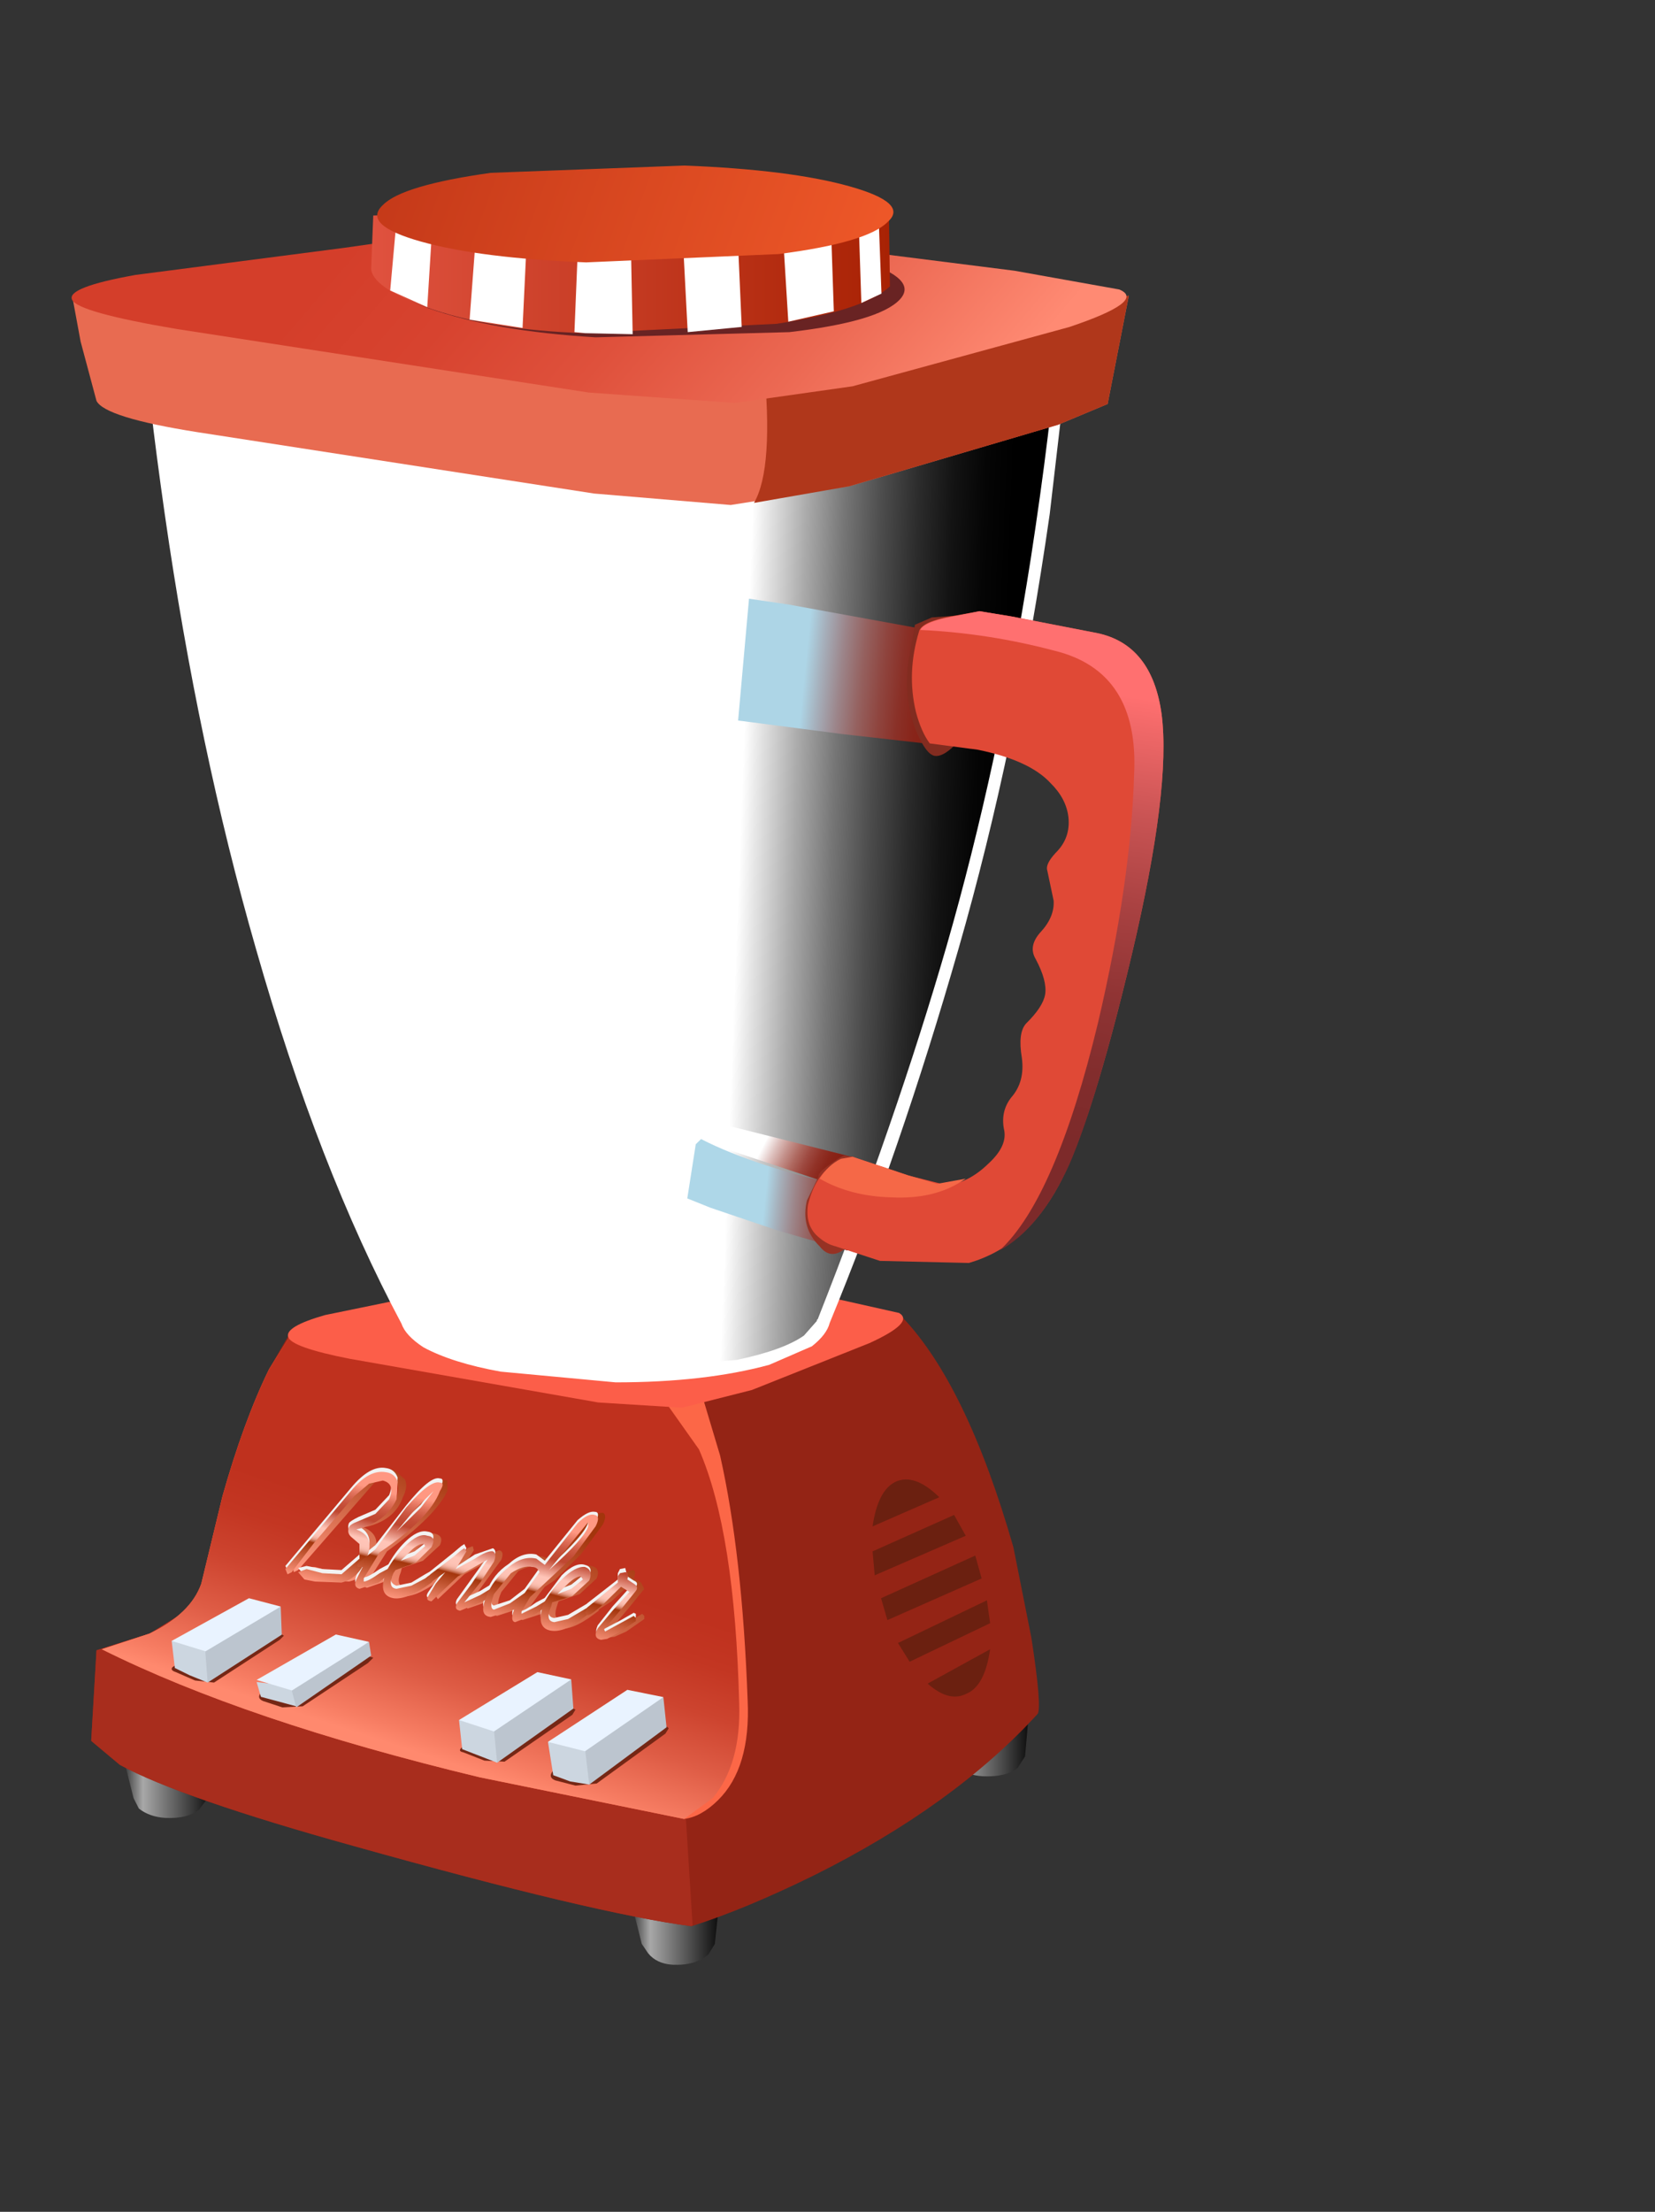 <?xml version="1.0" encoding="UTF-8" standalone="no"?>
<svg xmlns:xlink="http://www.w3.org/1999/xlink" height="104.2px" width="78.0px" xmlns="http://www.w3.org/2000/svg">
  <rect width="100%" height="100%" fill="#333333" stroke="none"/>
  <g transform="matrix(1.0, 0.0, 0.0, 1.0, 0.0, 0.0)">
    <use height="83.75" transform="matrix(0.998, 0.0, 0.0, 0.981, 3.35, 10.4)" width="51.6" xlink:href="#sprite0"/>
    <use height="3.5" transform="matrix(1.009, 0.0, 0.0, 0.995, 12.095, 77.002)" width="5.45" xlink:href="#shape11"/>
    <use height="77.95" transform="matrix(0.998, 0.0, 0.0, 0.981, 13.45, 7.75)" width="29.25" xlink:href="#sprite8"/>
  </g>
  <defs>
    <g id="sprite0" transform="matrix(1.0, 0.0, 0.0, 1.0, 0.0, 0.0)">
      <use height="76.75" transform="matrix(1.0, 0.0, 0.0, 1.0, 0.95, 7.0)" width="45.85" xlink:href="#shape0"/>
      <use height="54.25" transform="matrix(0.936, 0.0, 0.0, 0.936, 3.65, 4.65)" width="46.3" xlink:href="#sprite1"/>
      <use height="54.25" transform="matrix(0.936, 0.0, 0.0, 0.936, 3.65, 4.65)" width="46.3" xlink:href="#sprite2"/>
      <use height="54.25" transform="matrix(0.936, 0.0, 0.0, 0.936, 3.65, 4.65)" width="46.3" xlink:href="#sprite3"/>
      <use height="54.95" transform="matrix(0.936, 0.0, 0.0, 0.936, 3.3, 4.35)" width="47.0" xlink:href="#sprite4"/>
      <use height="13.65" transform="matrix(1.0, 0.0, 0.0, 1.0, 0.0, 0.0)" width="49.95" xlink:href="#shape5"/>
      <use height="3.0" transform="matrix(0.936, 0.0, 0.0, 0.936, 29.64, 43.297)" width="8.05" xlink:href="#sprite5"/>
      <use height="7.45" transform="matrix(0.936, 0.0, 0.0, 0.936, 31.5, 18.15)" width="10.25" xlink:href="#sprite6"/>
      <use height="31.55" transform="matrix(1.0, 0.0, 0.0, 1.0, 29.1, 18.75)" width="22.5" xlink:href="#shape8"/>
      <use height="25.95" transform="matrix(0.936, 0.0, 0.0, 0.936, 6.553, 12.6)" width="11.05" xlink:href="#sprite7"/>
      <use height="4.1" transform="matrix(1.0, 0.0, 0.0, 1.0, 4.75, 66.15)" width="5.3" xlink:href="#shape10"/>
    </g>
    <g id="shape0" transform="matrix(1.0, 0.0, 0.0, 1.0, -0.95, -7.0)">
      <path d="M45.05 73.75 L44.7 74.3 Q44.15 74.75 43.05 74.7 42.3 74.65 41.85 74.25 L41.55 73.75 40.75 70.55 45.3 70.85 45.05 73.75" fill="url(#gradient0)" fill-rule="evenodd" stroke="none"/>
      <path d="M6.45 75.75 L6.05 76.3 Q5.5 76.75 4.45 76.7 3.7 76.65 3.2 76.25 L2.95 75.75 2.15 72.5 6.7 72.85 6.45 75.75" fill="url(#gradient1)" fill-rule="evenodd" stroke="none"/>
      <path d="M30.4 82.75 L30.1 83.25 Q29.5 83.8 28.4 83.75 27.65 83.7 27.25 83.2 L26.95 82.75 26.15 79.5 30.7 79.9 30.4 82.75" fill="url(#gradient2)" fill-rule="evenodd" stroke="none"/>
      <path d="M13.7 53.55 L22.75 52.65 39.25 52.65 Q42.3 55.9 44.5 63.7 L45.35 68.05 Q45.85 71.35 45.65 71.7 41.7 76.1 35.1 79.45 31.8 81.1 29.3 81.9 24.75 81.3 13.35 78.05 5.2 75.75 2.3 74.15 L0.95 73.0 1.2 68.65 3.7 67.85 Q5.65 66.9 6.15 65.45 L7.15 61.25 Q8.15 57.65 9.35 55.15 L10.4 53.3 13.7 53.55" fill="#942415" fill-rule="evenodd" stroke="none"/>
      <path d="M43.4 67.35 L39.6 69.2 39.05 68.3 43.25 66.25 43.4 67.35 M42.25 70.75 Q41.45 71.15 40.45 70.25 L43.4 68.6 Q43.15 70.4 42.25 70.75 M42.7 64.1 L43.0 65.2 38.55 67.2 38.25 66.15 42.7 64.1 M37.95 65.05 L37.85 63.9 41.7 62.15 42.25 63.15 37.95 65.05 M38.95 60.55 Q39.85 60.15 41.0 61.3 L37.85 62.7 Q38.1 60.95 38.95 60.55" fill="#6b2010" fill-rule="evenodd" stroke="none"/>
      <path d="M0.95 73.0 L1.2 68.65 3.7 67.85 5.05 67.0 28.6 69.7 29.35 81.85 29.3 81.9 Q24.75 81.3 13.35 78.05 5.2 75.75 2.3 74.15 L0.95 73.0" fill="#a82d1d" fill-rule="evenodd" stroke="none"/>
      <path d="M29.65 55.9 L30.65 59.3 Q31.7 64.05 31.95 71.05 32.1 74.3 30.55 75.85 29.75 76.65 28.95 76.75 L19.3 74.75 Q8.25 72.05 1.45 68.6 L3.7 67.85 Q5.65 66.9 6.15 65.45 L7.15 61.25 Q8.15 57.65 9.35 55.15 L10.4 53.45 15.25 53.5 20.2 52.95 Q25.35 54.4 29.65 55.9" fill="#fc6747" fill-rule="evenodd" stroke="none"/>
      <path d="M28.05 56.7 L29.65 59.0 Q31.35 62.95 31.55 71.2 31.65 74.1 30.3 75.75 L28.95 76.75 19.3 74.75 Q8.25 72.05 1.45 68.6 L3.7 67.85 Q5.65 66.9 6.15 65.45 L7.15 61.25 Q8.15 57.65 9.35 55.15 L10.4 53.45 13.6 53.55 18.4 53.05 Q23.6 54.85 28.05 56.7" fill="url(#gradient3)" fill-rule="evenodd" stroke="none"/>
      <path d="M36.3 13.65 L32.55 14.35 29.75 14.35 Q26.55 14.35 4.6 10.2 L4.45 7.55 46.8 7.0 46.4 10.6 Q40.65 12.8 36.3 13.65" fill="#000000" fill-rule="evenodd" stroke="none"/>
      <path d="M21.8 50.5 L25.85 50.2 36.25 51.8 39.1 52.45 Q39.85 52.9 37.7 53.9 L32.15 56.15 28.85 57.0 24.9 56.75 13.15 54.65 Q10.4 54.1 10.25 53.6 10.1 53.1 12.0 52.55 L17.75 51.35 21.8 50.5" fill="#fc5e49" fill-rule="evenodd" stroke="none"/>
      <path d="M18.55 54.55 Q15.7 53.65 16.05 52.6 16.25 51.9 18.9 51.4 L25.6 50.8 31.6 51.55 Q35.65 52.3 35.55 52.95 35.4 54.0 32.45 54.8 L25.45 55.5 Q21.45 55.45 18.55 54.55" fill="url(#gradient4)" fill-rule="evenodd" stroke="none"/>
    </g>
    <linearGradient gradientTransform="matrix(0.003, 0.0, 0.0, -0.003, 43.05, 72.65)" gradientUnits="userSpaceOnUse" id="gradient0" spreadMethod="pad" x1="-819.2" x2="819.2">
      <stop offset="0.0" stop-color="#000000"/>
      <stop offset="0.055" stop-color="#1c1c1c"/>
      <stop offset="0.176" stop-color="#646464"/>
      <stop offset="0.286" stop-color="#a8a8a8"/>
      <stop offset="1.0" stop-color="#000000"/>
    </linearGradient>
    <linearGradient gradientTransform="matrix(0.003, 0.0, 0.0, -0.003, 4.45, 74.6)" gradientUnits="userSpaceOnUse" id="gradient1" spreadMethod="pad" x1="-819.2" x2="819.2">
      <stop offset="0.0" stop-color="#000000"/>
      <stop offset="0.055" stop-color="#1c1c1c"/>
      <stop offset="0.176" stop-color="#646464"/>
      <stop offset="0.286" stop-color="#a8a8a8"/>
      <stop offset="1.0" stop-color="#000000"/>
    </linearGradient>
    <linearGradient gradientTransform="matrix(0.003, 0.0, 0.0, -0.003, 28.4, 81.65)" gradientUnits="userSpaceOnUse" id="gradient2" spreadMethod="pad" x1="-819.2" x2="819.2">
      <stop offset="0.0" stop-color="#000000"/>
      <stop offset="0.055" stop-color="#1c1c1c"/>
      <stop offset="0.176" stop-color="#646464"/>
      <stop offset="0.286" stop-color="#a8a8a8"/>
      <stop offset="1.0" stop-color="#000000"/>
    </linearGradient>
    <linearGradient gradientTransform="matrix(0.002, -0.006, -0.006, -0.002, 20.25, 69.4)" gradientUnits="userSpaceOnUse" id="gradient3" spreadMethod="pad" x1="-819.2" x2="819.2">
      <stop offset="0.0" stop-color="#ff896e"/>
      <stop offset="0.086" stop-color="#f67c62"/>
      <stop offset="0.337" stop-color="#de5c45"/>
      <stop offset="0.58" stop-color="#cd442f"/>
      <stop offset="0.808" stop-color="#c33622"/>
      <stop offset="1.0" stop-color="#bf311e"/>
    </linearGradient>
    <linearGradient gradientTransform="matrix(0.009, 0.002, 0.002, -0.009, 28.75, 53.75)" gradientUnits="userSpaceOnUse" id="gradient4" spreadMethod="pad" x1="-819.2" x2="819.2">
      <stop offset="0.0" stop-color="#5e0a00"/>
      <stop offset="0.784" stop-color="#ffc6ad"/>
      <stop offset="0.824" stop-color="#fbc2a9"/>
      <stop offset="0.867" stop-color="#eeb69e"/>
      <stop offset="0.906" stop-color="#daa38b"/>
      <stop offset="0.949" stop-color="#bd8871"/>
      <stop offset="0.992" stop-color="#986550"/>
      <stop offset="1.0" stop-color="#8f5d48"/>
    </linearGradient>
    <g id="sprite1" transform="matrix(1.0, 0.0, 0.0, 1.0, 0.0, 0.0)">
      <use height="54.25" transform="matrix(1.0, 0.0, 0.0, 1.0, 0.0, 0.0)" width="46.3" xlink:href="#shape1"/>
    </g>
    <g id="shape1" transform="matrix(1.0, 0.0, 0.0, 1.0, 0.0, 0.0)">
      <path d="M46.3 0.0 Q46.05 4.0 45.2 10.0 43.5 22.05 40.6 32.25 38.0 41.45 34.1 51.5 33.95 52.6 31.25 53.4 28.3 54.25 23.6 54.25 L16.35 53.4 Q13.35 52.55 13.1 51.5 L10.6 46.1 Q7.8 39.45 5.75 32.25 2.85 22.05 1.15 10.0 0.3 4.0 0.0 0.0 L23.15 1.3 46.3 0.0" fill="url(#gradient5)" fill-rule="evenodd" stroke="none"/>
    </g>
    <linearGradient gradientTransform="matrix(0.016, -1.0E-4, -1.0E-4, -0.016, 27.35, 27.05)" gradientUnits="userSpaceOnUse" id="gradient5" spreadMethod="pad" x1="-819.2" x2="819.2">
      <stop offset="0.0" stop-color="#000000"/>
      <stop offset="0.169" stop-color="#4f4f4f"/>
      <stop offset="0.518" stop-color="#ffffff"/>
      <stop offset="0.522" stop-color="#f6f6f6"/>
      <stop offset="0.541" stop-color="#c8c8c8"/>
      <stop offset="0.561" stop-color="#9d9d9d"/>
      <stop offset="0.584" stop-color="#777777"/>
      <stop offset="0.612" stop-color="#575757"/>
      <stop offset="0.639" stop-color="#3b3b3b"/>
      <stop offset="0.671" stop-color="#252525"/>
      <stop offset="0.71" stop-color="#141414"/>
      <stop offset="0.757" stop-color="#090909"/>
      <stop offset="0.82" stop-color="#020202"/>
      <stop offset="1.0" stop-color="#000000"/>
    </linearGradient>
    <g id="sprite2" transform="matrix(1.0, 0.0, 0.0, 1.0, 0.0, 0.0)">
      <use height="54.25" transform="matrix(1.0, 0.0, 0.0, 1.0, 0.0, 0.0)" width="46.3" xlink:href="#shape2"/>
    </g>
    <g id="shape2" transform="matrix(1.0, 0.0, 0.0, 1.0, 0.0, 0.0)">
      <path d="M46.3 0.0 Q46.05 4.0 45.2 10.0 43.5 22.05 40.6 32.25 38.0 41.45 34.1 51.5 33.95 52.6 31.25 53.4 28.3 54.25 23.6 54.25 L16.35 53.4 Q13.35 52.55 13.1 51.5 L10.6 46.1 Q7.8 39.45 5.75 32.25 2.85 22.05 1.15 10.0 0.3 4.0 0.0 0.0 L23.15 1.3 46.3 0.0" fill="url(#gradient6)" fill-rule="evenodd" stroke="none"/>
    </g>
    <radialGradient cx="0" cy="0" gradientTransform="matrix(0.047, 0.0, 0.0, -0.047, 13.3, 17.7)" gradientUnits="userSpaceOnUse" id="gradient6" r="819.2" spreadMethod="pad">
      <stop offset="0.0" stop-color="#ffffff"/>
      <stop offset="0.208" stop-color="#e9f3f3"/>
      <stop offset="0.498" stop-color="#d2e6e6"/>
      <stop offset="0.769" stop-color="#c4dede"/>
      <stop offset="1.0" stop-color="#bfdbdb"/>
    </radialGradient>
    <g id="sprite3" transform="matrix(1.0, 0.0, 0.0, 1.0, 0.0, 0.0)">
      <use height="54.25" transform="matrix(1.0, 0.0, 0.0, 1.0, 0.0, 0.0)" width="46.3" xlink:href="#shape3"/>
    </g>
    <g id="shape3" transform="matrix(1.0, 0.0, 0.0, 1.0, 0.0, 0.0)">
      <path d="M46.3 0.0 Q46.05 4.0 45.2 10.0 43.5 22.05 40.6 32.25 38.0 41.45 34.1 51.5 33.95 52.6 31.25 53.4 28.3 54.25 23.6 54.25 L16.35 53.4 Q13.35 52.55 13.1 51.5 L10.6 46.1 Q7.8 39.45 5.75 32.25 2.85 22.05 1.15 10.0 0.3 4.0 0.0 0.0 L23.15 1.3 46.3 0.0" fill="url(#gradient7)" fill-rule="evenodd" stroke="none"/>
    </g>
    <linearGradient gradientTransform="matrix(0.008, 3.0E-4, 3.0E-4, -0.008, 36.4, 27.2)" gradientUnits="userSpaceOnUse" id="gradient7" spreadMethod="pad" x1="-819.2" x2="819.2">
      <stop offset="0.0" stop-color="#ffffff"/>
      <stop offset="0.059" stop-color="#e6e6e6"/>
      <stop offset="0.208" stop-color="#aaaaaa"/>
      <stop offset="0.353" stop-color="#767676"/>
      <stop offset="0.498" stop-color="#4c4c4c"/>
      <stop offset="0.639" stop-color="#2b2b2b"/>
      <stop offset="0.769" stop-color="#131313"/>
      <stop offset="0.894" stop-color="#050505"/>
      <stop offset="1.0" stop-color="#000000"/>
    </linearGradient>
    <g id="sprite4" transform="matrix(1.0, 0.0, 0.0, 1.0, 0.0, 0.0)">
      <use height="54.95" transform="matrix(1.0, 0.0, 0.0, 1.0, 0.0, 0.0)" width="47.0" xlink:href="#shape4"/>
    </g>
    <g id="shape4" transform="matrix(1.0, 0.0, 0.0, 1.0, 0.0, 0.0)">
      <path d="M46.35 0.65 L23.5 1.95 0.7 0.65 1.8 10.3 Q3.5 22.25 6.4 32.55 8.45 39.7 11.25 46.3 L13.75 51.7 13.75 51.8 Q13.9 52.2 14.6 52.6 15.4 53.1 16.8 53.45 L23.95 54.3 30.05 53.8 Q32.4 53.3 33.45 52.55 L34.1 51.8 34.1 51.75 34.15 51.7 Q38.1 41.5 40.65 32.55 43.25 23.35 44.9 12.65 45.9 6.05 46.3 1.0 L46.35 0.65 M41.25 32.7 Q38.3 43.15 34.75 51.9 34.6 52.5 33.85 53.1 L31.7 54.05 Q28.45 54.95 23.95 54.95 L18.15 54.4 Q15.7 53.95 14.25 53.15 13.35 52.55 13.15 51.95 8.95 43.95 5.8 32.7 2.9 22.45 1.2 10.4 0.35 4.35 0.05 0.35 L0.0 0.0 23.5 1.3 47.0 0.0 47.0 0.35 45.85 10.4 Q44.15 22.45 41.25 32.7" fill="#ffffff" fill-rule="evenodd" stroke="none"/>
    </g>
    <g id="shape5" transform="matrix(1.0, 0.0, 0.0, 1.0, 0.0, 0.0)">
      <path d="M49.95 3.6 L48.95 8.8 46.6 9.8 36.75 12.75 31.15 13.65 24.7 13.1 5.95 10.15 Q1.6 9.45 1.2 8.65 L0.45 5.8 0.05 3.6 13.55 6.15 20.2 5.15 Q23.95 4.7 26.85 5.0 L43.0 4.7 46.6 4.2 49.95 3.6" fill="#e86b51" fill-rule="evenodd" stroke="none"/>
      <path d="M32.7 6.75 L40.65 4.75 43.0 4.7 46.6 4.2 49.95 3.6 48.95 8.8 46.6 9.8 36.75 12.75 32.25 13.55 Q33.2 11.9 32.7 6.75" fill="#b0371b" fill-rule="evenodd" stroke="none"/>
      <path d="M47.15 5.1 L36.9 7.95 31.35 8.75 24.45 8.25 5.0 5.2 Q0.35 4.4 0.05 3.8 -0.25 3.2 3.05 2.6 L12.9 1.3 19.8 0.3 26.65 0.1 44.55 2.4 49.5 3.3 Q50.8 3.85 47.15 5.1" fill="url(#gradient8)" fill-rule="evenodd" stroke="none"/>
    </g>
    <linearGradient gradientTransform="matrix(-0.013, -0.011, -0.011, 0.013, 27.4, 5.8)" gradientUnits="userSpaceOnUse" id="gradient8" spreadMethod="pad" x1="-819.2" x2="819.2">
      <stop offset="0.0" stop-color="#ff8a73"/>
      <stop offset="0.008" stop-color="#fe8972"/>
      <stop offset="0.282" stop-color="#ec6953"/>
      <stop offset="0.545" stop-color="#df513c"/>
      <stop offset="0.788" stop-color="#d7432f"/>
      <stop offset="1.0" stop-color="#d43e2a"/>
    </linearGradient>
    <g id="sprite5" transform="matrix(1.0, 0.0, 0.0, 1.0, -0.15, -0.05)">
      <use height="3.0" transform="matrix(1.0, 0.0, 0.0, 1.0, 0.15, 0.05)" width="8.05" xlink:href="#shape6"/>
    </g>
    <g id="shape6" transform="matrix(1.0, 0.0, 0.0, 1.0, -0.15, -0.05)">
      <path d="M6.35 3.05 L0.15 0.95 0.2 0.7 Q0.25 0.2 0.4 0.1 L1.15 0.1 8.0 1.85 Q8.75 2.05 6.35 3.05" fill="url(#gradient9)" fill-rule="evenodd" stroke="none"/>
    </g>
    <linearGradient gradientTransform="matrix(0.002, 0.001, 0.001, -0.002, 5.1, 1.95)" gradientUnits="userSpaceOnUse" id="gradient9" spreadMethod="pad" x1="-819.2" x2="819.2">
      <stop offset="0.0" stop-color="#ffffff"/>
      <stop offset="0.012" stop-color="#fcfafa"/>
      <stop offset="0.169" stop-color="#dec1be"/>
      <stop offset="0.325" stop-color="#c3908a"/>
      <stop offset="0.475" stop-color="#ae685f"/>
      <stop offset="0.62" stop-color="#9d483f"/>
      <stop offset="0.761" stop-color="#913227"/>
      <stop offset="0.89" stop-color="#892519"/>
      <stop offset="1.0" stop-color="#872014"/>
    </linearGradient>
    <g id="sprite6" transform="matrix(1.0, 0.0, 0.0, 1.0, 0.0, 0.0)">
      <use height="7.45" transform="matrix(1.0, 0.0, 0.0, 1.0, 0.0, 0.0)" width="10.25" xlink:href="#shape7"/>
    </g>
    <g id="shape7" transform="matrix(1.0, 0.0, 0.0, 1.0, 0.0, 0.0)">
      <path d="M9.3 1.55 Q10.2 3.9 10.25 5.6 10.3 7.3 9.65 7.45 L5.3 6.95 0.0 6.25 0.55 0.0 2.55 0.3 9.3 1.55" fill="url(#gradient10)" fill-rule="evenodd" stroke="none"/>
    </g>
    <linearGradient gradientTransform="matrix(0.004, 4.0E-4, 4.0E-4, -0.004, 6.65, 3.9)" gradientUnits="userSpaceOnUse" id="gradient10" spreadMethod="pad" x1="-819.2" x2="819.2">
      <stop offset="0.0" stop-color="#add5e6"/>
      <stop offset="0.118" stop-color="#a6b1bd"/>
      <stop offset="0.278" stop-color="#9c858a"/>
      <stop offset="0.439" stop-color="#95615f"/>
      <stop offset="0.596" stop-color="#8f453f"/>
      <stop offset="0.745" stop-color="#8a3027"/>
      <stop offset="0.882" stop-color="#882419"/>
      <stop offset="1.0" stop-color="#872014"/>
    </linearGradient>
    <g id="shape8" transform="matrix(1.0, 0.0, 0.0, 1.0, -29.1, -18.75)">
      <path d="M29.5 44.35 L29.75 44.1 Q32.35 45.45 36.7 46.4 L37.7 46.4 Q38.75 46.6 38.8 47.6 38.85 48.55 37.7 49.15 L36.65 49.45 33.4 48.5 30.2 47.4 29.1 46.95 29.5 44.35" fill="url(#gradient11)" fill-rule="evenodd" stroke="none"/>
      <path d="M40.65 19.05 L43.2 18.85 Q42.85 23.85 41.95 24.95 41.25 25.75 40.8 25.7 40.4 25.65 39.95 24.6 39.3 23.1 39.55 21.1 L39.85 19.4 40.65 19.05" fill="#822c20" fill-rule="evenodd" stroke="none"/>
      <path d="M37.7 46.1 Q38.35 47.4 37.75 48.05 L36.5 49.4 Q35.85 49.9 35.35 49.25 34.45 48.35 34.75 47.05 L35.3 45.9 Q35.25 45.7 36.0 45.2 36.4 44.9 36.55 44.9 L36.95 44.95 37.7 46.1" fill="#963224" fill-rule="evenodd" stroke="none"/>
      <path d="M42.9 18.75 L44.4 19.0 48.45 19.8 Q51.05 20.35 51.5 23.7 51.95 27.25 50.1 35.2 48.2 43.35 46.65 46.3 45.1 49.25 42.4 50.05 L38.2 49.95 36.1 49.25 Q35.7 49.15 35.35 48.85 34.65 48.3 34.8 47.25 35.15 45.8 36.1 45.25 L36.9 44.95 39.55 45.85 41.3 46.3 Q42.35 46.25 43.35 45.25 44.25 44.4 44.05 43.6 43.9 42.75 44.4 42.1 45.05 41.35 44.9 40.2 44.7 39.0 45.1 38.55 45.9 37.75 46.0 37.15 46.1 36.5 45.55 35.45 45.2 34.85 45.75 34.2 46.45 33.45 46.4 32.65 L46.1 31.2 Q46.0 30.9 46.5 30.35 47.2 29.65 47.1 28.65 47.0 27.75 46.25 27.0 45.25 25.9 42.8 25.4 L40.55 25.1 Q40.15 24.55 39.9 23.6 39.45 21.7 40.05 19.7 40.2 19.25 41.55 19.0 L42.9 18.75" fill="#e04936" fill-rule="evenodd" stroke="none"/>
      <path d="M35.35 46.0 Q35.75 45.35 36.35 45.05 L36.9 44.95 39.55 45.85 40.9 46.25 42.25 46.0 42.1 46.1 Q40.75 47.0 38.75 46.9 36.8 46.85 35.35 46.0" fill="#f56847" fill-rule="evenodd" stroke="none"/>
      <path d="M40.1 19.65 Q40.3 19.25 41.65 19.0 L42.9 18.75 44.4 19.0 48.45 19.8 Q51.05 20.35 51.5 23.7 51.95 27.25 50.1 35.2 48.45 42.25 47.15 45.3 45.8 48.35 43.85 49.45 46.5 46.95 48.5 38.5 50.05 31.75 50.2 26.6 50.45 21.65 46.45 20.65 43.3 19.8 40.1 19.65" fill="url(#gradient12)" fill-rule="evenodd" stroke="none"/>
    </g>
    <linearGradient gradientTransform="matrix(0.003, 3.0E-4, 3.0E-4, -0.003, 35.25, 47.0)" gradientUnits="userSpaceOnUse" id="gradient11" spreadMethod="pad" x1="-819.2" x2="819.2">
      <stop offset="0.0" stop-color="#aed7e8"/>
      <stop offset="0.122" stop-color="#a6b2bd"/>
      <stop offset="0.282" stop-color="#9d868a"/>
      <stop offset="0.443" stop-color="#95615f"/>
      <stop offset="0.596" stop-color="#8f453f"/>
      <stop offset="0.745" stop-color="#8b3027"/>
      <stop offset="0.882" stop-color="#882419"/>
      <stop offset="1.0" stop-color="#872014"/>
    </linearGradient>
    <linearGradient gradientTransform="matrix(-0.002, 0.013, 0.013, 0.002, 44.85, 32.95)" gradientUnits="userSpaceOnUse" id="gradient12" spreadMethod="pad" x1="-819.2" x2="819.2">
      <stop offset="0.0" stop-color="#ff7070"/>
      <stop offset="0.059" stop-color="#f26969"/>
      <stop offset="0.267" stop-color="#c85353"/>
      <stop offset="0.471" stop-color="#a84141"/>
      <stop offset="0.663" stop-color="#903434"/>
      <stop offset="0.843" stop-color="#822d2d"/>
      <stop offset="1.0" stop-color="#7d2a2a"/>
    </linearGradient>
    <g id="sprite7" transform="matrix(1.0, 0.0, 0.0, 1.0, 0.05, 0.0)">
      <use height="28.05" transform="matrix(0.932, 0.0, 0.0, 0.925, -0.05, 0.004)" width="11.85" xlink:href="#shape9"/>
    </g>
    <g id="shape9" transform="matrix(1.0, 0.0, 0.0, 1.0, 0.0, 0.05)">
      <path d="M11.85 2.3 Q9.25 10.4 9.5 22.3 9.6 26.45 9.3 27.35 L7.15 27.3 Q3.8 24.65 1.55 13.4 -0.45 3.65 0.1 0.0 0.15 -0.25 6.0 1.0 L11.85 2.3" fill="#ffffff" fill-rule="evenodd" stroke="none"/>
    </g>
    <g id="shape10" transform="matrix(1.0, 0.0, 0.0, 1.0, -4.75, -66.15)">
      <path d="M9.85 68.15 L6.75 70.2 5.85 70.1 4.95 69.7 Q4.65 69.6 4.8 69.45 L5.2 69.2 8.05 66.95 Q8.55 66.65 9.0 66.95 L9.65 67.7 10.05 67.95 9.85 68.15" fill="#752715" fill-rule="evenodd" stroke="none"/>
      <path d="M6.45 70.2 L5.6 69.85 4.9 69.5 4.75 68.2 6.7 68.1 6.45 70.2" fill="#ccd6e0" fill-rule="evenodd" stroke="none"/>
      <path d="M9.95 67.9 L6.45 70.2 6.3 68.2 9.9 66.55 9.95 67.9" fill="#bcc5cf" fill-rule="evenodd" stroke="none"/>
      <path d="M8.4 66.15 L9.9 66.55 6.35 68.7 4.75 68.2 8.4 66.15" fill="#e9f3ff" fill-rule="evenodd" stroke="none"/>
    </g>
    <g id="shape11" transform="matrix(1.0, 0.0, 0.0, 1.0, 16.85, -27.0)">
      <path d="M-15.65 30.45 L-16.55 30.15 Q-17.0 29.95 -16.35 29.5 L-13.55 27.3 -12.5 27.25 -11.85 27.95 -11.4 28.1 -11.65 28.35 -14.7 30.4 -15.65 30.45" fill="#752715" fill-rule="evenodd" stroke="none"/>
      <path d="M-16.85 29.25 L-14.8 29.5 -15.0 30.4 -16.65 29.95 -16.85 29.25" fill="#ccd6e0" fill-rule="evenodd" stroke="none"/>
      <path d="M-11.5 28.0 L-15.0 30.45 -15.25 29.5 -11.6 27.35 -11.5 28.0" fill="#bcc5cf" fill-rule="evenodd" stroke="none"/>
      <path d="M-13.15 27.0 L-11.6 27.35 -15.2 29.65 -16.85 29.15 -13.15 27.0" fill="#e9f3ff" fill-rule="evenodd" stroke="none"/>
    </g>
    <g id="sprite8" transform="matrix(1.0, 0.0, 0.0, 1.0, 0.0, 0.0)">
      <use height="77.95" transform="matrix(1.0, 0.0, 0.0, 1.0, 0.0, 0.0)" width="29.25" xlink:href="#shape12"/>
    </g>
    <g id="shape12" transform="matrix(1.0, 0.0, 0.0, 1.0, 0.0, 0.0)">
      <path d="M13.7 74.2 L13.55 74.45 10.35 76.7 9.4 76.65 8.4 76.25 Q8.15 76.2 8.3 76.05 L8.65 75.75 11.5 73.3 12.6 73.25 13.3 74.0 13.7 74.2" fill="#752715" fill-rule="evenodd" stroke="none"/>
      <path d="M8.35 76.1 L8.2 74.7 10.25 74.55 10.0 76.75 8.35 76.1" fill="#ccd6e0" fill-rule="evenodd" stroke="none"/>
      <path d="M13.5 72.75 L13.6 74.15 10.0 76.75 9.8 74.65 13.5 72.75" fill="#bcc5cf" fill-rule="evenodd" stroke="none"/>
      <path d="M13.5 72.75 L9.85 75.25 8.2 74.7 11.9 72.4 13.5 72.75" fill="#e9f3ff" fill-rule="evenodd" stroke="none"/>
      <path d="M18.1 75.1 L17.95 75.35 14.7 77.75 13.7 77.85 12.75 77.6 Q12.25 77.4 12.9 76.9 L15.8 74.25 16.9 74.15 17.65 74.85 Q18.05 75.0 18.1 75.1" fill="#752715" fill-rule="evenodd" stroke="none"/>
      <path d="M14.5 75.55 L14.35 77.8 13.45 77.65 12.65 77.35 12.4 75.75 14.5 75.55" fill="#ccd6e0" fill-rule="evenodd" stroke="none"/>
      <path d="M17.85 73.6 L18.0 75.05 14.35 77.8 14.1 75.65 17.85 73.6" fill="#bcc5cf" fill-rule="evenodd" stroke="none"/>
      <path d="M17.85 73.6 L14.15 76.2 12.4 75.75 16.15 73.25 17.85 73.6" fill="#e9f3ff" fill-rule="evenodd" stroke="none"/>
      <path d="M23.8 8.05 L14.65 8.3 Q9.8 8.0 6.75 6.9 3.75 5.75 4.7 4.75 5.65 3.75 10.1 3.4 14.2 3.1 19.4 3.35 24.4 3.65 27.15 4.6 29.95 5.5 29.0 6.5 28.0 7.55 23.8 8.05" fill="#692323" fill-rule="evenodd" stroke="none"/>
      <path d="M28.5 2.2 L28.55 5.85 Q27.35 7.0 23.2 7.65 L14.15 8.1 Q9.65 7.95 6.65 6.85 4.1 5.9 4.05 5.0 L4.15 2.45 11.0 2.25 18.7 3.1 24.3 2.5 28.5 2.2" fill="url(#gradient13)" fill-rule="evenodd" stroke="none"/>
      <path d="M5.3 2.1 L7.0 1.95 6.7 6.85 4.95 6.05 5.3 2.1 M22.15 2.8 L21.35 3.2 21.55 7.8 19.0 8.05 18.75 3.2 16.3 3.0 16.4 8.15 14.15 8.1 13.65 8.05 13.85 3.1 11.45 2.55 11.2 7.85 8.7 7.45 9.1 2.05 14.15 2.6 18.7 3.1 22.15 2.8 M28.15 6.2 L27.2 6.65 27.05 2.05 28.0 2.1 28.15 6.2 M26.3 2.15 L25.75 2.55 25.9 7.05 23.75 7.55 23.45 2.6 26.3 2.15" fill="#ffffff" fill-rule="evenodd" stroke="none"/>
      <path d="M23.3 4.3 L14.2 4.7 Q9.2 4.5 6.4 3.7 3.6 2.9 4.6 1.95 5.5 1.0 9.7 0.4 L18.85 0.05 Q23.85 0.25 26.65 1.05 29.45 1.85 28.45 2.75 27.5 3.75 23.3 4.3" fill="url(#gradient14)" fill-rule="evenodd" stroke="none"/>
      <path d="M4.25 63.25 L0.6 67.5 0.4 67.6 0.35 67.35 3.4 63.65 Q4.3 62.55 5.15 62.7 L5.65 63.15 Q5.8 63.5 5.55 64.0 5.15 65.15 3.7 65.45 4.65 65.85 4.1 66.95 3.75 67.9 3.0 68.05 L1.75 67.95 1.25 67.85 1.0 67.5 Q1.05 67.35 1.4 67.35 L2.1 67.55 3.05 67.6 3.85 66.85 3.85 66.15 3.45 65.8 3.3 65.35 Q3.35 65.15 3.85 65.05 L4.6 64.7 5.25 64.0 Q5.5 63.25 4.95 63.1 L4.25 63.25" fill="url(#gradient15)" fill-rule="evenodd" stroke="none"/>
      <path d="M7.65 63.7 Q7.1 64.9 4.8 66.6 L4.05 67.8 4.0 67.95 4.75 67.55 5.45 67.2 5.5 67.3 5.5 67.4 4.7 68.05 3.85 68.35 Q3.5 68.25 3.75 67.75 L4.0 67.25 3.85 67.3 Q3.7 67.3 3.8 67.05 L4.6 66.4 6.05 64.45 Q7.15 63.05 7.65 63.2 L7.65 63.7 M5.55 65.55 L6.8 64.4 7.4 63.6 6.45 64.45 5.55 65.55" fill="url(#gradient16)" fill-rule="evenodd" stroke="none"/>
      <path d="M7.05 65.75 Q7.5 65.85 7.3 66.3 L6.5 67.05 5.5 67.4 5.45 67.6 Q5.2 68.2 5.6 68.35 L6.25 68.2 6.9 67.8 7.3 67.6 7.4 67.7 7.4 67.85 7.2 68.05 Q6.1 68.85 5.45 68.75 4.7 68.6 5.15 67.4 L6.0 66.25 Q6.6 65.65 7.05 65.75 M6.9 66.15 Q6.7 66.05 6.3 66.4 L5.8 66.95 6.4 66.7 6.95 66.3 6.9 66.15" fill="url(#gradient17)" fill-rule="evenodd" stroke="none"/>
      <path d="M7.2 67.65 L8.3 66.75 8.6 66.45 8.85 66.35 8.9 66.55 8.4 67.35 9.25 66.85 10.1 66.55 Q10.35 66.6 10.2 67.0 L8.8 68.95 9.55 68.6 10.2 68.2 10.25 68.45 9.45 69.05 8.6 69.35 8.4 69.0 9.85 66.95 8.45 67.7 7.2 68.9 7.05 68.65 7.85 67.5 7.15 68.0 Q6.9 68.0 7.1 67.8 L7.2 67.65" fill="url(#gradient18)" fill-rule="evenodd" stroke="none"/>
      <path d="M10.2 69.3 L10.9 69.05 11.6 68.5 12.3 67.5 12.05 67.3 Q11.55 67.25 11.0 67.55 L10.2 68.55 Q9.9 69.25 10.2 69.3 M12.6 67.15 L14.15 65.15 Q14.55 64.75 15.0 64.75 15.2 64.85 15.0 65.3 L13.95 66.75 12.7 68.0 12.25 68.3 11.95 68.7 11.45 69.4 11.45 69.55 12.2 69.15 12.8 68.8 12.9 68.85 12.9 69.0 12.1 69.6 11.2 69.9 Q10.9 69.8 11.2 69.3 L10.0 69.7 Q9.4 69.55 9.85 68.65 10.2 67.75 10.85 67.3 11.55 66.7 12.15 66.85 12.45 66.95 12.6 67.15 M14.7 65.15 L12.8 67.4 14.7 65.3 14.7 65.15" fill="url(#gradient19)" fill-rule="evenodd" stroke="none"/>
      <path d="M14.7 67.9 L13.9 68.65 12.9 69.0 12.85 69.15 Q12.6 69.85 13.0 69.9 L13.65 69.75 14.75 69.15 14.8 69.25 14.8 69.45 14.6 69.6 Q13.5 70.45 12.85 70.3 12.05 70.2 12.6 69.0 L13.4 67.85 Q14.05 67.2 14.45 67.3 14.9 67.4 14.7 67.9 M14.3 67.7 Q14.15 67.7 13.7 68.0 L13.2 68.55 13.8 68.3 14.35 67.85 14.3 67.7" fill="url(#gradient20)" fill-rule="evenodd" stroke="none"/>
      <path d="M14.5 69.35 L14.6 69.2 16.0 68.05 16.0 67.75 16.2 67.55 16.4 67.5 Q16.6 67.5 16.45 67.9 L16.8 68.1 16.95 68.4 16.15 69.4 15.4 70.3 15.45 70.35 16.2 70.0 16.85 69.6 16.95 69.7 16.95 69.85 16.1 70.45 15.55 70.7 15.2 70.75 Q14.95 70.7 15.05 70.25 L16.55 68.45 16.25 68.2 15.4 69.0 14.55 69.55 14.5 69.5 14.5 69.35" fill="url(#gradient21)" fill-rule="evenodd" stroke="none"/>
      <path d="M3.5 66.05 L3.1 65.7 Q2.9 65.5 3.0 65.25 3.05 65.15 3.45 64.95 L4.25 64.6 4.9 63.9 Q5.2 63.15 4.6 63.0 L3.95 63.15 3.25 63.75 0.3 67.4 0.1 67.5 0.0 67.3 3.1 63.55 Q4.0 62.45 4.75 62.6 5.15 62.65 5.3 63.05 L5.25 63.9 Q4.7 65.1 3.35 65.35 4.3 65.75 3.8 66.85 3.4 67.8 2.65 67.95 L1.4 67.85 0.9 67.75 0.6 67.4 1.0 67.3 1.75 67.45 2.65 67.5 3.5 66.75 3.5 66.05" fill="#f2f2f2" fill-rule="evenodd" stroke="none"/>
      <path d="M7.3 63.6 Q6.8 64.8 4.45 66.55 L3.7 67.7 3.7 67.85 Q3.9 67.85 4.45 67.45 L5.1 67.1 5.15 67.2 5.15 67.35 4.4 67.95 3.5 68.25 Q3.15 68.15 3.4 67.65 L3.65 67.15 3.5 67.2 Q3.3 67.2 3.45 66.95 L4.25 66.3 5.7 64.4 Q6.85 62.95 7.3 63.1 7.55 63.1 7.3 63.6 M5.25 65.45 L6.4 64.35 7.0 63.5 6.15 64.4 5.25 65.45" fill="#f2f2f2" fill-rule="evenodd" stroke="none"/>
      <path d="M6.9 66.2 L6.15 66.95 5.2 67.35 5.1 67.5 Q4.8 68.1 5.25 68.25 L5.95 68.1 6.6 67.7 6.95 67.5 7.05 67.6 7.0 67.75 6.9 67.95 Q5.75 68.8 5.1 68.65 4.35 68.5 4.8 67.35 5.15 66.65 5.65 66.15 6.25 65.55 6.7 65.65 7.15 65.7 6.9 66.2 M6.55 66.05 Q6.35 66.0 6.0 66.35 L5.45 66.85 6.1 66.6 6.6 66.2 6.55 66.05" fill="#f2f2f2" fill-rule="evenodd" stroke="none"/>
      <path d="M7.95 66.65 L8.3 66.35 8.45 66.25 8.55 66.45 8.05 67.35 8.95 66.75 9.8 66.45 Q10.0 66.55 9.85 66.9 L9.2 67.9 8.45 68.85 9.2 68.5 9.85 68.1 9.9 68.35 9.1 68.95 Q8.45 69.35 8.25 69.25 7.95 69.2 8.1 68.9 L9.55 66.85 8.15 67.65 6.9 68.85 Q6.55 68.85 6.75 68.55 L7.55 67.4 6.85 67.95 Q6.65 67.85 6.75 67.7 L6.85 67.55 7.95 66.65" fill="#f2f2f2" fill-rule="evenodd" stroke="none"/>
      <path d="M9.85 69.2 L10.6 68.95 11.3 68.4 12.0 67.4 11.65 67.2 10.65 67.45 9.85 68.45 Q9.6 69.15 9.85 69.2 M12.25 67.05 L13.8 65.1 Q14.3 64.65 14.6 64.7 14.9 64.7 14.65 65.2 L13.6 66.65 12.3 67.9 11.55 68.6 11.15 69.3 11.15 69.45 Q11.3 69.45 11.85 69.05 L12.5 68.7 12.6 68.8 12.55 68.9 11.75 69.55 10.85 69.8 Q10.6 69.75 10.8 69.2 10.1 69.7 9.7 69.6 9.1 69.5 9.5 68.55 9.8 67.7 10.55 67.2 11.2 66.6 11.85 66.75 L12.25 67.05 M14.3 65.1 Q14.15 65.05 12.45 67.35 14.15 65.8 14.3 65.2 L14.3 65.1" fill="#f2f2f2" fill-rule="evenodd" stroke="none"/>
      <path d="M12.55 69.05 Q12.25 69.75 12.7 69.8 L13.35 69.65 14.35 69.05 14.45 69.15 14.45 69.35 14.25 69.55 Q13.15 70.35 12.5 70.25 11.8 70.1 12.2 68.9 L13.05 67.75 Q13.7 67.1 14.15 67.25 14.55 67.35 14.35 67.8 L13.55 68.55 12.6 68.9 12.55 69.05 M13.4 67.9 L12.85 68.45 13.5 68.2 14.05 67.75 13.95 67.65 Q13.75 67.55 13.4 67.9" fill="#f2f2f2" fill-rule="evenodd" stroke="none"/>
      <path d="M14.2 69.25 L14.25 69.1 15.7 67.95 15.7 67.65 15.8 67.45 16.05 67.4 16.15 67.8 16.45 68.0 Q16.7 68.1 16.55 68.3 L15.8 69.3 15.05 70.2 15.1 70.3 15.85 69.9 16.45 69.55 16.55 69.6 16.55 69.75 Q16.5 70.0 15.75 70.35 L15.2 70.6 14.9 70.65 Q14.55 70.6 14.75 70.15 L15.45 69.25 16.25 68.35 16.1 68.3 15.85 68.1 15.05 68.9 14.25 69.55 14.15 69.4 14.2 69.25" fill="#f2f2f2" fill-rule="evenodd" stroke="none"/>
      <path d="M3.5 66.25 L3.1 65.9 Q2.9 65.7 3.0 65.45 3.05 65.3 3.45 65.15 L4.25 64.8 4.9 64.1 Q5.2 63.35 4.6 63.2 L3.95 63.35 3.25 63.95 1.35 66.2 0.3 67.6 0.1 67.7 0.0 67.45 3.1 63.7 Q3.95 62.65 4.75 62.8 5.15 62.85 5.3 63.25 L5.25 64.1 Q4.75 65.2 3.35 65.55 4.3 65.9 3.8 67.0 3.45 67.9 2.65 68.1 L1.4 68.05 0.9 67.95 0.6 67.6 1.0 67.45 1.75 67.65 2.65 67.7 3.5 66.95 3.5 66.25" fill="url(#gradient22)" fill-rule="evenodd" stroke="none"/>
      <path d="M3.5 66.25 L3.1 65.9 Q2.9 65.7 3.0 65.45 3.05 65.3 3.45 65.15 L4.25 64.8 4.9 64.1 Q5.2 63.35 4.6 63.2 L3.95 63.35 3.25 63.95 1.35 66.2 0.3 67.6 0.1 67.7 0.0 67.45 3.1 63.7 Q3.95 62.65 4.75 62.8 5.15 62.85 5.3 63.25 L5.25 64.1 Q4.75 65.2 3.35 65.55 4.3 65.9 3.8 67.0 3.45 67.9 2.65 68.1 L1.4 68.05 0.9 67.95 0.6 67.6 1.0 67.45 1.75 67.65 2.65 67.7 3.5 66.95 3.5 66.25" fill="url(#gradient23)" fill-rule="evenodd" stroke="none"/>
      <path d="M7.3 63.7 Q6.8 65.05 4.45 66.65 L3.7 67.9 3.7 68.05 Q3.9 68.05 4.45 67.65 L5.1 67.3 5.15 67.35 5.15 67.5 4.4 68.1 3.5 68.4 Q3.15 68.3 3.4 67.85 L3.65 67.35 3.5 67.35 Q3.3 67.35 3.45 67.15 L4.25 66.5 5.7 64.5 Q6.85 63.15 7.3 63.3 7.55 63.3 7.3 63.7 M5.25 65.65 L6.4 64.5 7.0 63.7 6.15 64.55 5.25 65.65" fill="url(#gradient24)" fill-rule="evenodd" stroke="none"/>
      <path d="M7.3 63.7 Q6.8 65.05 4.45 66.65 L3.7 67.9 3.7 68.05 Q3.9 68.05 4.45 67.65 L5.1 67.3 5.15 67.35 5.15 67.5 4.4 68.1 3.5 68.4 Q3.15 68.3 3.4 67.85 L3.65 67.35 3.5 67.35 Q3.3 67.35 3.45 67.15 L4.25 66.5 5.7 64.5 Q6.85 63.15 7.3 63.3 7.55 63.3 7.3 63.7 M5.25 65.65 L6.4 64.5 7.0 63.7 6.15 64.55 5.25 65.65" fill="url(#gradient25)" fill-rule="evenodd" stroke="none"/>
      <path d="M6.9 66.4 L6.15 67.15 5.2 67.5 5.1 67.65 Q4.8 68.35 5.25 68.4 L5.95 68.25 6.6 67.9 Q6.9 67.65 6.95 67.7 L7.05 67.75 7.0 67.95 6.9 68.1 Q5.75 68.95 5.1 68.85 4.3 68.7 4.8 67.5 5.15 66.85 5.65 66.35 6.3 65.7 6.7 65.85 7.15 65.9 6.9 66.4 M6.55 66.25 Q6.35 66.2 6.0 66.5 L5.45 67.05 6.1 66.8 6.6 66.35 6.55 66.25" fill="url(#gradient26)" fill-rule="evenodd" stroke="none"/>
      <path d="M6.9 66.4 L6.15 67.15 5.2 67.5 5.1 67.65 Q4.8 68.35 5.25 68.4 L5.95 68.25 6.6 67.9 Q6.9 67.65 6.95 67.7 L7.05 67.75 7.0 67.95 6.9 68.1 Q5.75 68.95 5.1 68.85 4.3 68.7 4.8 67.5 5.15 66.85 5.65 66.35 6.3 65.7 6.7 65.85 7.15 65.9 6.9 66.4 M6.55 66.25 Q6.35 66.2 6.0 66.5 L5.45 67.05 6.1 66.8 6.6 66.35 6.55 66.25" fill="url(#gradient27)" fill-rule="evenodd" stroke="none"/>
      <path d="M7.95 66.85 L8.3 66.55 8.45 66.45 8.55 66.6 8.05 67.45 8.95 66.95 Q9.55 66.55 9.8 66.6 10.0 66.7 9.85 67.1 L9.2 68.1 8.45 69.05 9.2 68.7 9.85 68.3 9.9 68.55 Q9.8 68.8 9.1 69.1 L8.25 69.45 Q7.95 69.4 8.1 69.1 L8.8 68.15 9.55 67.0 8.15 67.8 6.9 69.0 Q6.6 68.95 6.75 68.75 L7.1 68.15 7.55 67.6 6.85 68.1 Q6.65 68.1 6.75 67.85 L6.85 67.7 7.95 66.85" fill="url(#gradient28)" fill-rule="evenodd" stroke="none"/>
      <path d="M7.95 66.85 L8.3 66.55 8.45 66.45 8.55 66.6 8.05 67.45 8.95 66.95 Q9.55 66.55 9.8 66.6 10.0 66.7 9.85 67.1 L9.2 68.1 8.45 69.05 9.2 68.7 9.85 68.3 9.9 68.55 Q9.8 68.8 9.1 69.1 L8.25 69.45 Q7.95 69.4 8.1 69.1 L8.8 68.15 9.55 67.0 8.15 67.8 6.9 69.0 Q6.6 68.95 6.75 68.75 L7.1 68.15 7.55 67.6 6.85 68.1 Q6.65 68.1 6.75 67.85 L6.85 67.7 7.95 66.85" fill="url(#gradient29)" fill-rule="evenodd" stroke="none"/>
      <path d="M9.85 69.4 L10.6 69.1 11.3 68.6 12.0 67.6 Q11.9 67.35 11.65 67.35 11.25 67.25 10.65 67.65 L9.85 68.65 Q9.6 69.35 9.85 69.4 M12.25 67.25 L13.8 65.25 Q14.3 64.75 14.6 64.85 14.9 64.9 14.65 65.4 L13.6 66.85 11.55 68.8 11.15 69.5 11.15 69.6 11.85 69.25 12.5 68.85 12.6 68.9 12.55 69.1 11.75 69.65 10.85 70.0 Q10.6 69.95 10.8 69.4 L9.7 69.75 Q9.1 69.7 9.5 68.75 9.8 67.95 10.55 67.35 11.2 66.8 11.85 66.95 L12.25 67.25 M14.3 65.2 L12.45 67.5 Q14.15 65.95 14.3 65.4 L14.3 65.2" fill="url(#gradient30)" fill-rule="evenodd" stroke="none"/>
      <path d="M9.85 69.4 L10.6 69.1 11.3 68.6 12.0 67.6 Q11.9 67.35 11.65 67.35 11.25 67.25 10.65 67.65 L9.85 68.65 Q9.6 69.35 9.85 69.4 M12.25 67.25 L13.8 65.25 Q14.3 64.75 14.6 64.85 14.9 64.9 14.65 65.4 L13.6 66.85 11.55 68.8 11.15 69.5 11.15 69.6 11.85 69.25 12.5 68.85 12.6 68.9 12.55 69.1 11.75 69.65 10.85 70.0 Q10.6 69.95 10.8 69.4 L9.7 69.75 Q9.1 69.7 9.5 68.75 9.8 67.95 10.55 67.35 11.2 66.8 11.85 66.95 L12.25 67.25 M14.3 65.2 L12.45 67.5 Q14.15 65.95 14.3 65.4 L14.3 65.2" fill="url(#gradient31)" fill-rule="evenodd" stroke="none"/>
      <path d="M12.55 69.25 Q12.25 69.95 12.7 70.0 L13.35 69.85 14.35 69.25 14.45 69.35 14.45 69.5 14.25 69.65 Q13.2 70.55 12.5 70.4 11.8 70.25 12.2 69.1 12.55 68.45 13.05 67.95 13.7 67.3 14.15 67.35 14.55 67.5 14.35 68.0 L13.55 68.75 12.6 69.05 12.55 69.25 M13.4 68.1 L12.85 68.65 13.5 68.4 14.05 67.95 13.95 67.8 Q13.75 67.8 13.4 68.1" fill="url(#gradient32)" fill-rule="evenodd" stroke="none"/>
      <path d="M12.55 69.25 Q12.25 69.95 12.7 70.0 L13.35 69.85 14.35 69.25 14.45 69.35 14.45 69.5 14.25 69.65 Q13.2 70.55 12.5 70.4 11.8 70.25 12.2 69.1 12.55 68.45 13.05 67.95 13.7 67.3 14.15 67.35 14.55 67.5 14.35 68.0 L13.55 68.75 12.6 69.05 12.55 69.25 M13.4 68.1 L12.85 68.65 13.5 68.4 14.05 67.95 13.95 67.8 Q13.75 67.8 13.4 68.1" fill="url(#gradient33)" fill-rule="evenodd" stroke="none"/>
      <path d="M14.25 69.3 L15.7 68.1 15.7 67.8 15.8 67.65 16.05 67.6 Q16.25 67.6 16.15 67.95 L16.45 68.15 Q16.7 68.3 16.55 68.5 L15.8 69.45 15.05 70.35 15.1 70.45 16.45 69.7 16.55 69.8 16.55 69.95 15.75 70.5 15.2 70.8 14.9 70.85 Q14.5 70.75 14.75 70.3 L15.45 69.45 16.25 68.55 15.85 68.3 15.05 69.1 Q14.35 69.75 14.25 69.65 L14.15 69.55 14.2 69.45 14.25 69.3" fill="url(#gradient34)" fill-rule="evenodd" stroke="none"/>
      <path d="M14.25 69.3 L15.7 68.1 15.7 67.8 15.8 67.65 16.05 67.6 Q16.25 67.6 16.15 67.95 L16.45 68.15 Q16.7 68.3 16.55 68.5 L15.8 69.45 15.05 70.35 15.1 70.45 16.45 69.7 16.55 69.8 16.55 69.95 15.75 70.5 15.2 70.8 14.9 70.85 Q14.5 70.75 14.75 70.3 L15.45 69.45 16.25 68.55 15.85 68.3 15.05 69.1 Q14.35 69.75 14.25 69.65 L14.15 69.55 14.2 69.45 14.25 69.3" fill="url(#gradient35)" fill-rule="evenodd" stroke="none"/>
    </g>
    <linearGradient gradientTransform="matrix(0.015, 0.0, 0.0, -0.015, 16.25, 5.05)" gradientUnits="userSpaceOnUse" id="gradient13" spreadMethod="pad" x1="-819.2" x2="819.2">
      <stop offset="0.0" stop-color="#e0523f"/>
      <stop offset="1.0" stop-color="#a82204"/>
    </linearGradient>
    <linearGradient gradientTransform="matrix(-0.014, -0.005, -0.005, 0.014, 15.5, 2.0)" gradientUnits="userSpaceOnUse" id="gradient14" spreadMethod="pad" x1="-819.2" x2="819.2">
      <stop offset="0.0" stop-color="#ed5728"/>
      <stop offset="1.0" stop-color="#c23718"/>
    </linearGradient>
    <linearGradient gradientTransform="matrix(-0.002, 0.004, 0.004, 0.002, 3.4, 64.75)" gradientUnits="userSpaceOnUse" id="gradient15" spreadMethod="pad" x1="-819.2" x2="819.2">
      <stop offset="0.0" stop-color="#a3350c"/>
      <stop offset="1.0" stop-color="#ff9880"/>
    </linearGradient>
    <linearGradient gradientTransform="matrix(-0.002, 0.004, 0.004, 0.002, 5.5, 65.75)" gradientUnits="userSpaceOnUse" id="gradient16" spreadMethod="pad" x1="-819.2" x2="819.2">
      <stop offset="0.0" stop-color="#a3350c"/>
      <stop offset="1.0" stop-color="#ff9880"/>
    </linearGradient>
    <linearGradient gradientTransform="matrix(-0.002, 0.004, 0.004, 0.002, 6.9, 66.35)" gradientUnits="userSpaceOnUse" id="gradient17" spreadMethod="pad" x1="-819.2" x2="819.2">
      <stop offset="0.0" stop-color="#a3350c"/>
      <stop offset="1.0" stop-color="#ff9880"/>
    </linearGradient>
    <linearGradient gradientTransform="matrix(-0.002, 0.004, 0.004, 0.002, 9.05, 67.35)" gradientUnits="userSpaceOnUse" id="gradient18" spreadMethod="pad" x1="-819.2" x2="819.2">
      <stop offset="0.0" stop-color="#a3350c"/>
      <stop offset="1.0" stop-color="#ff9880"/>
    </linearGradient>
    <linearGradient gradientTransform="matrix(-0.002, 0.004, 0.004, 0.002, 11.65, 68.55)" gradientUnits="userSpaceOnUse" id="gradient19" spreadMethod="pad" x1="-819.2" x2="819.2">
      <stop offset="0.0" stop-color="#a3350c"/>
      <stop offset="1.0" stop-color="#ff9880"/>
    </linearGradient>
    <linearGradient gradientTransform="matrix(-0.002, 0.004, 0.004, 0.002, 13.55, 69.45)" gradientUnits="userSpaceOnUse" id="gradient20" spreadMethod="pad" x1="-819.2" x2="819.2">
      <stop offset="0.0" stop-color="#a3350c"/>
      <stop offset="1.0" stop-color="#ff9880"/>
    </linearGradient>
    <linearGradient gradientTransform="matrix(-0.002, 0.004, 0.004, 0.002, 15.4, 70.3)" gradientUnits="userSpaceOnUse" id="gradient21" spreadMethod="pad" x1="-819.2" x2="819.2">
      <stop offset="0.0" stop-color="#a3350c"/>
      <stop offset="1.0" stop-color="#ff9880"/>
    </linearGradient>
    <linearGradient gradientTransform="matrix(-8.0E-4, 0.003, 0.003, 8.0E-4, 2.6, 65.8)" gradientUnits="userSpaceOnUse" id="gradient22" spreadMethod="pad" x1="-819.2" x2="819.2">
      <stop offset="0.0" stop-color="#ff9882"/>
      <stop offset="0.012" stop-color="#fa927c"/>
      <stop offset="0.09" stop-color="#e1725c"/>
      <stop offset="0.165" stop-color="#ce5a44"/>
      <stop offset="0.235" stop-color="#c34c36"/>
      <stop offset="0.298" stop-color="#bf4731"/>
      <stop offset="0.482" stop-color="#ffc5b8"/>
      <stop offset="0.545" stop-color="#fec3b6"/>
      <stop offset="0.569" stop-color="#fabeaf"/>
      <stop offset="0.584" stop-color="#f4b4a4"/>
      <stop offset="0.596" stop-color="#eba693"/>
      <stop offset="0.608" stop-color="#df937d"/>
      <stop offset="0.616" stop-color="#d17d61"/>
      <stop offset="0.616" stop-color="#d17d61" stop-opacity="0.0"/>
      <stop offset="1.0" stop-color="#000000" stop-opacity="0.0"/>
    </linearGradient>
    <linearGradient gradientTransform="matrix(-8.0E-4, 0.003, 0.003, 8.0E-4, 2.6, 65.8)" gradientUnits="userSpaceOnUse" id="gradient23" spreadMethod="pad" x1="-819.2" x2="819.2">
      <stop offset="0.0" stop-color="#000000" stop-opacity="0.0"/>
      <stop offset="0.616" stop-color="#d17d61" stop-opacity="0.0"/>
      <stop offset="0.616" stop-color="#d17d61"/>
      <stop offset="0.627" stop-color="#bf6141"/>
      <stop offset="0.635" stop-color="#ac431d"/>
      <stop offset="0.639" stop-color="#a3350c"/>
      <stop offset="1.0" stop-color="#ff9880"/>
    </linearGradient>
    <linearGradient gradientTransform="matrix(-8.0E-4, 0.003, 0.003, 8.0E-4, 5.2, 66.35)" gradientUnits="userSpaceOnUse" id="gradient24" spreadMethod="pad" x1="-819.2" x2="819.2">
      <stop offset="0.0" stop-color="#ff9882"/>
      <stop offset="0.012" stop-color="#fa927c"/>
      <stop offset="0.09" stop-color="#e1725c"/>
      <stop offset="0.165" stop-color="#ce5a44"/>
      <stop offset="0.235" stop-color="#c34c36"/>
      <stop offset="0.298" stop-color="#bf4731"/>
      <stop offset="0.482" stop-color="#ffc5b8"/>
      <stop offset="0.545" stop-color="#fec3b6"/>
      <stop offset="0.569" stop-color="#fabeaf"/>
      <stop offset="0.584" stop-color="#f4b4a4"/>
      <stop offset="0.596" stop-color="#eba693"/>
      <stop offset="0.608" stop-color="#df937d"/>
      <stop offset="0.616" stop-color="#d17d61"/>
      <stop offset="0.616" stop-color="#d17d61" stop-opacity="0.0"/>
      <stop offset="1.0" stop-color="#000000" stop-opacity="0.0"/>
    </linearGradient>
    <linearGradient gradientTransform="matrix(-8.0E-4, 0.003, 0.003, 8.0E-4, 5.2, 66.35)" gradientUnits="userSpaceOnUse" id="gradient25" spreadMethod="pad" x1="-819.2" x2="819.2">
      <stop offset="0.0" stop-color="#000000" stop-opacity="0.0"/>
      <stop offset="0.616" stop-color="#d17d61" stop-opacity="0.0"/>
      <stop offset="0.616" stop-color="#d17d61"/>
      <stop offset="0.627" stop-color="#bf6141"/>
      <stop offset="0.635" stop-color="#ac431d"/>
      <stop offset="0.639" stop-color="#a3350c"/>
      <stop offset="1.0" stop-color="#ff9880"/>
    </linearGradient>
    <linearGradient gradientTransform="matrix(-7.0E-4, 0.003, 0.003, 7.0E-4, 6.15, 66.55)" gradientUnits="userSpaceOnUse" id="gradient26" spreadMethod="pad" x1="-819.2" x2="819.2">
      <stop offset="0.0" stop-color="#ff9882"/>
      <stop offset="0.012" stop-color="#fa927c"/>
      <stop offset="0.09" stop-color="#e1725c"/>
      <stop offset="0.165" stop-color="#ce5a44"/>
      <stop offset="0.235" stop-color="#c34c36"/>
      <stop offset="0.298" stop-color="#bf4731"/>
      <stop offset="0.482" stop-color="#ffc5b8"/>
      <stop offset="0.545" stop-color="#fec3b6"/>
      <stop offset="0.569" stop-color="#fabeaf"/>
      <stop offset="0.584" stop-color="#f4b4a4"/>
      <stop offset="0.596" stop-color="#eba693"/>
      <stop offset="0.608" stop-color="#df937d"/>
      <stop offset="0.616" stop-color="#d17d61"/>
      <stop offset="0.616" stop-color="#d17d61" stop-opacity="0.0"/>
      <stop offset="1.0" stop-color="#000000" stop-opacity="0.0"/>
    </linearGradient>
    <linearGradient gradientTransform="matrix(-7.0E-4, 0.003, 0.003, 7.0E-4, 6.15, 66.55)" gradientUnits="userSpaceOnUse" id="gradient27" spreadMethod="pad" x1="-819.2" x2="819.2">
      <stop offset="0.0" stop-color="#000000" stop-opacity="0.0"/>
      <stop offset="0.616" stop-color="#d17d61" stop-opacity="0.0"/>
      <stop offset="0.616" stop-color="#d17d61"/>
      <stop offset="0.627" stop-color="#bf6141"/>
      <stop offset="0.635" stop-color="#ac431d"/>
      <stop offset="0.639" stop-color="#a3350c"/>
      <stop offset="1.0" stop-color="#ff9880"/>
    </linearGradient>
    <linearGradient gradientTransform="matrix(-8.0E-4, 0.003, 0.003, 8.0E-4, 8.55, 67.1)" gradientUnits="userSpaceOnUse" id="gradient28" spreadMethod="pad" x1="-819.2" x2="819.2">
      <stop offset="0.0" stop-color="#ff9882"/>
      <stop offset="0.012" stop-color="#fa927c"/>
      <stop offset="0.09" stop-color="#e1725c"/>
      <stop offset="0.165" stop-color="#ce5a44"/>
      <stop offset="0.235" stop-color="#c34c36"/>
      <stop offset="0.298" stop-color="#bf4731"/>
      <stop offset="0.482" stop-color="#ffc5b8"/>
      <stop offset="0.545" stop-color="#fec3b6"/>
      <stop offset="0.569" stop-color="#fabeaf"/>
      <stop offset="0.584" stop-color="#f4b4a4"/>
      <stop offset="0.596" stop-color="#eba693"/>
      <stop offset="0.608" stop-color="#df937d"/>
      <stop offset="0.616" stop-color="#d17d61"/>
      <stop offset="0.616" stop-color="#d17d61" stop-opacity="0.0"/>
      <stop offset="1.0" stop-color="#000000" stop-opacity="0.0"/>
    </linearGradient>
    <linearGradient gradientTransform="matrix(-8.0E-4, 0.003, 0.003, 8.0E-4, 8.55, 67.1)" gradientUnits="userSpaceOnUse" id="gradient29" spreadMethod="pad" x1="-819.2" x2="819.2">
      <stop offset="0.0" stop-color="#000000" stop-opacity="0.0"/>
      <stop offset="0.616" stop-color="#d17d61" stop-opacity="0.0"/>
      <stop offset="0.616" stop-color="#d17d61"/>
      <stop offset="0.627" stop-color="#bf6141"/>
      <stop offset="0.635" stop-color="#ac431d"/>
      <stop offset="0.639" stop-color="#a3350c"/>
      <stop offset="1.0" stop-color="#ff9880"/>
    </linearGradient>
    <linearGradient gradientTransform="matrix(-8.0E-4, 0.003, 0.003, 8.0E-4, 11.9, 67.85)" gradientUnits="userSpaceOnUse" id="gradient30" spreadMethod="pad" x1="-819.2" x2="819.2">
      <stop offset="0.0" stop-color="#ff9882"/>
      <stop offset="0.012" stop-color="#fa927c"/>
      <stop offset="0.09" stop-color="#e1725c"/>
      <stop offset="0.165" stop-color="#ce5a44"/>
      <stop offset="0.235" stop-color="#c34c36"/>
      <stop offset="0.298" stop-color="#bf4731"/>
      <stop offset="0.482" stop-color="#ffc5b8"/>
      <stop offset="0.545" stop-color="#fec3b6"/>
      <stop offset="0.569" stop-color="#fabeaf"/>
      <stop offset="0.584" stop-color="#f4b4a4"/>
      <stop offset="0.596" stop-color="#eba693"/>
      <stop offset="0.608" stop-color="#df937d"/>
      <stop offset="0.616" stop-color="#d17d61"/>
      <stop offset="0.616" stop-color="#d17d61" stop-opacity="0.0"/>
      <stop offset="1.0" stop-color="#000000" stop-opacity="0.0"/>
    </linearGradient>
    <linearGradient gradientTransform="matrix(-8.0E-4, 0.003, 0.003, 8.0E-4, 11.9, 67.85)" gradientUnits="userSpaceOnUse" id="gradient31" spreadMethod="pad" x1="-819.2" x2="819.2">
      <stop offset="0.0" stop-color="#000000" stop-opacity="0.0"/>
      <stop offset="0.616" stop-color="#d17d61" stop-opacity="0.0"/>
      <stop offset="0.616" stop-color="#d17d61"/>
      <stop offset="0.627" stop-color="#bf6141"/>
      <stop offset="0.635" stop-color="#ac431d"/>
      <stop offset="0.639" stop-color="#a3350c"/>
      <stop offset="1.0" stop-color="#ff9880"/>
    </linearGradient>
    <linearGradient gradientTransform="matrix(-8.0E-4, 0.003, 0.003, 8.0E-4, 13.55, 68.2)" gradientUnits="userSpaceOnUse" id="gradient32" spreadMethod="pad" x1="-819.2" x2="819.2">
      <stop offset="0.0" stop-color="#ff9882"/>
      <stop offset="0.012" stop-color="#fa927c"/>
      <stop offset="0.09" stop-color="#e1725c"/>
      <stop offset="0.165" stop-color="#ce5a44"/>
      <stop offset="0.235" stop-color="#c34c36"/>
      <stop offset="0.298" stop-color="#bf4731"/>
      <stop offset="0.482" stop-color="#ffc5b8"/>
      <stop offset="0.545" stop-color="#fec3b6"/>
      <stop offset="0.569" stop-color="#fabeaf"/>
      <stop offset="0.584" stop-color="#f4b4a4"/>
      <stop offset="0.596" stop-color="#eba693"/>
      <stop offset="0.608" stop-color="#df937d"/>
      <stop offset="0.616" stop-color="#d17d61"/>
      <stop offset="0.616" stop-color="#d17d61" stop-opacity="0.0"/>
      <stop offset="1.0" stop-color="#000000" stop-opacity="0.0"/>
    </linearGradient>
    <linearGradient gradientTransform="matrix(-8.0E-4, 0.003, 0.003, 8.0E-4, 13.55, 68.2)" gradientUnits="userSpaceOnUse" id="gradient33" spreadMethod="pad" x1="-819.2" x2="819.2">
      <stop offset="0.0" stop-color="#000000" stop-opacity="0.0"/>
      <stop offset="0.616" stop-color="#d17d61" stop-opacity="0.0"/>
      <stop offset="0.616" stop-color="#d17d61"/>
      <stop offset="0.627" stop-color="#bf6141"/>
      <stop offset="0.635" stop-color="#ac431d"/>
      <stop offset="0.639" stop-color="#a3350c"/>
      <stop offset="1.0" stop-color="#ff9880"/>
    </linearGradient>
    <linearGradient gradientTransform="matrix(-8.0E-4, 0.003, 0.003, 8.0E-4, 15.6, 68.65)" gradientUnits="userSpaceOnUse" id="gradient34" spreadMethod="pad" x1="-819.2" x2="819.2">
      <stop offset="0.0" stop-color="#ff9882"/>
      <stop offset="0.012" stop-color="#fa927c"/>
      <stop offset="0.09" stop-color="#e1725c"/>
      <stop offset="0.165" stop-color="#ce5a44"/>
      <stop offset="0.235" stop-color="#c34c36"/>
      <stop offset="0.298" stop-color="#bf4731"/>
      <stop offset="0.482" stop-color="#ffc5b8"/>
      <stop offset="0.545" stop-color="#fec3b6"/>
      <stop offset="0.569" stop-color="#fabeaf"/>
      <stop offset="0.584" stop-color="#f4b4a4"/>
      <stop offset="0.596" stop-color="#eba693"/>
      <stop offset="0.608" stop-color="#df937d"/>
      <stop offset="0.616" stop-color="#d17d61"/>
      <stop offset="0.616" stop-color="#d17d61" stop-opacity="0.0"/>
      <stop offset="1.0" stop-color="#000000" stop-opacity="0.0"/>
    </linearGradient>
    <linearGradient gradientTransform="matrix(-8.0E-4, 0.003, 0.003, 8.0E-4, 15.6, 68.65)" gradientUnits="userSpaceOnUse" id="gradient35" spreadMethod="pad" x1="-819.2" x2="819.2">
      <stop offset="0.0" stop-color="#000000" stop-opacity="0.0"/>
      <stop offset="0.616" stop-color="#d17d61" stop-opacity="0.0"/>
      <stop offset="0.616" stop-color="#d17d61"/>
      <stop offset="0.627" stop-color="#bf6141"/>
      <stop offset="0.635" stop-color="#ac431d"/>
      <stop offset="0.639" stop-color="#a3350c"/>
      <stop offset="1.0" stop-color="#ff9880"/>
    </linearGradient>
  </defs>
</svg>
